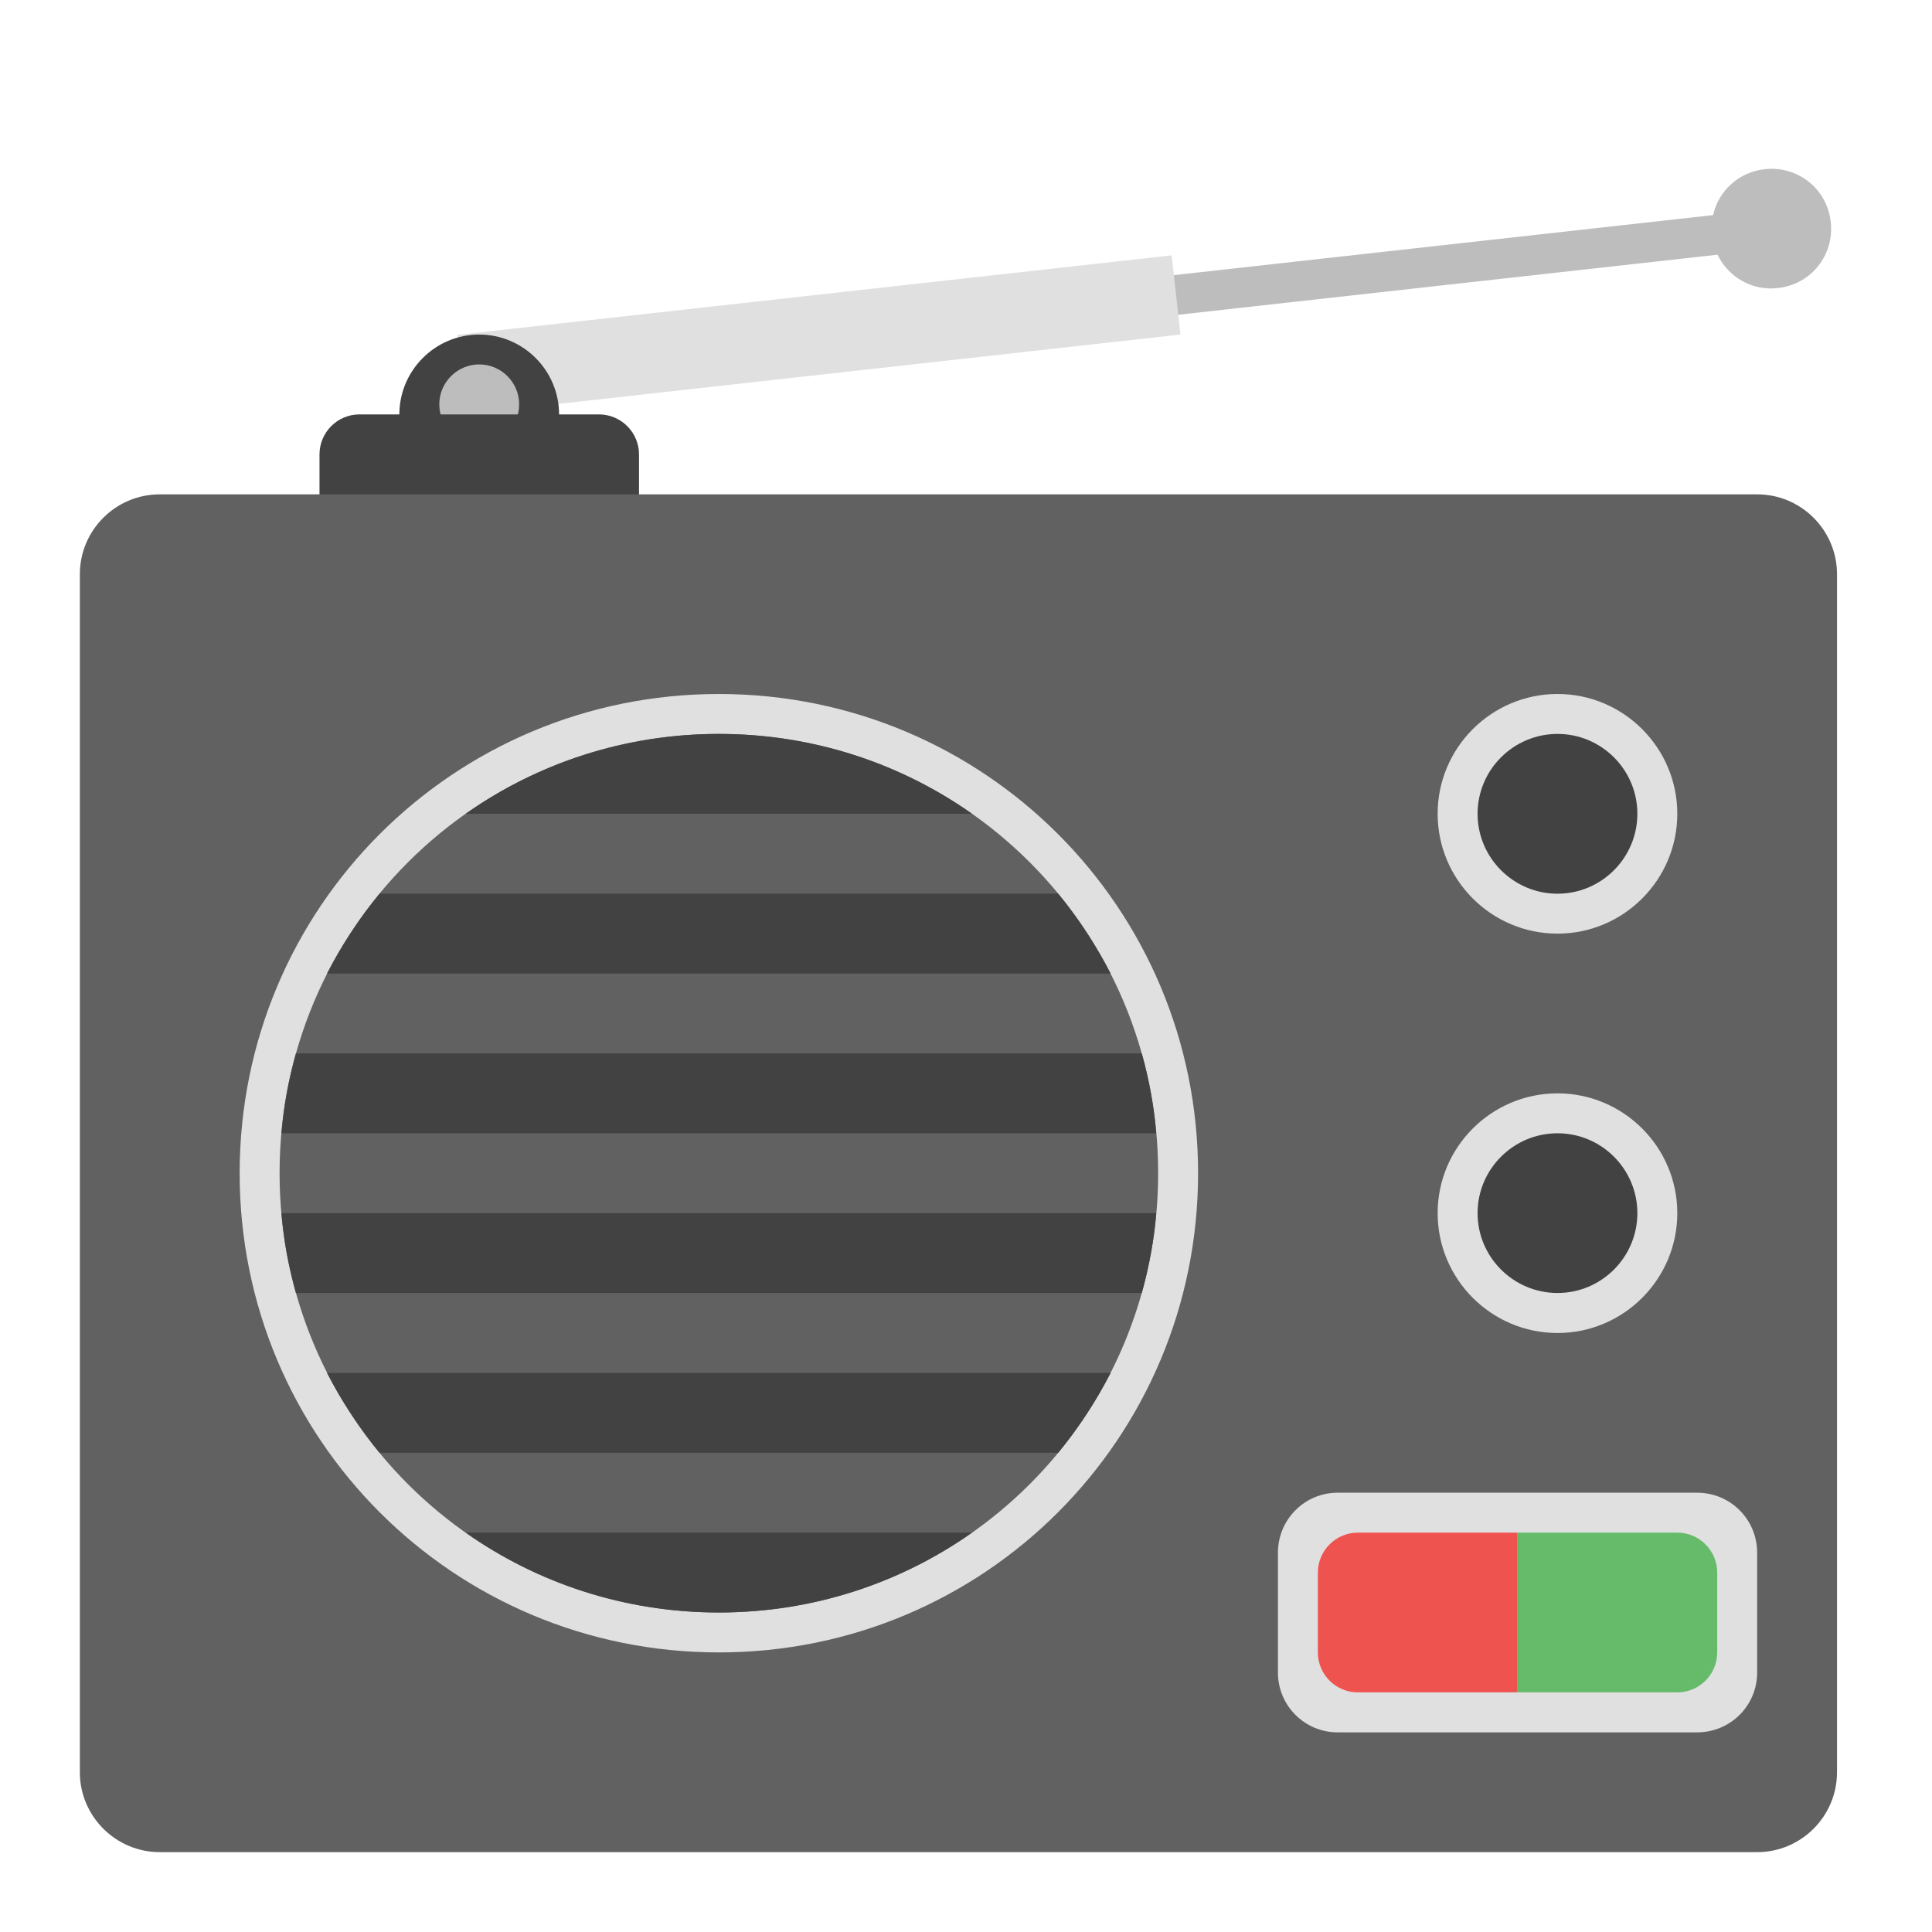 <?xml version="1.0" encoding="UTF-8"?>
<svg xmlns="http://www.w3.org/2000/svg" xmlns:xlink="http://www.w3.org/1999/xlink" width="24px" height="24px" viewBox="0 0 24 24" version="1.1">
<g id="surface1">
<path style=" stroke:none;fill-rule:nonzero;fill:rgb(74.118%,74.118%,74.118%);fill-opacity:1;" d="M 21.922 2.102 C 21.598 2.137 21.348 2.371 21.281 2.672 L 5.953 4.379 L 6.008 4.871 L 21.336 3.164 C 21.469 3.441 21.766 3.617 22.086 3.578 C 22.496 3.535 22.789 3.168 22.742 2.758 C 22.699 2.348 22.332 2.055 21.922 2.102 Z M 21.922 2.102 "/>
<path style=" stroke:none;fill-rule:nonzero;fill:rgb(87.843%,87.843%,87.843%);fill-opacity:1;" d="M 14.555 3.172 L 14.664 4.156 L 5.789 5.145 L 5.68 4.16 Z M 14.555 3.172 "/>
<path style=" stroke:none;fill-rule:nonzero;fill:rgb(25.882%,25.882%,25.882%);fill-opacity:1;" d="M 5.953 4.156 C 6.5 4.156 6.945 4.602 6.945 5.148 C 6.945 5.695 6.5 6.141 5.953 6.141 C 5.406 6.141 4.961 5.695 4.961 5.148 C 4.961 4.602 5.406 4.156 5.953 4.156 Z M 5.953 4.156 "/>
<path style=" stroke:none;fill-rule:nonzero;fill:rgb(74.118%,74.118%,74.118%);fill-opacity:1;" d="M 5.953 4.527 C 6.227 4.527 6.449 4.75 6.449 5.023 C 6.449 5.297 6.227 5.52 5.953 5.52 C 5.68 5.52 5.457 5.297 5.457 5.023 C 5.457 4.75 5.68 4.527 5.953 4.527 Z M 5.953 4.527 "/>
<path style=" stroke:none;fill-rule:nonzero;fill:rgb(25.882%,25.882%,25.882%);fill-opacity:1;" d="M 4.465 5.148 L 7.441 5.148 C 7.715 5.148 7.938 5.371 7.938 5.645 L 7.938 6.637 C 7.938 6.91 7.715 7.133 7.441 7.133 L 4.465 7.133 C 4.191 7.133 3.969 6.91 3.969 6.637 L 3.969 5.645 C 3.969 5.371 4.191 5.148 4.465 5.148 Z M 4.465 5.148 "/>
<path style=" stroke:none;fill-rule:nonzero;fill:rgb(38.039%,38.039%,38.039%);fill-opacity:1;" d="M 1.984 6.141 L 21.828 6.141 C 22.375 6.141 22.82 6.586 22.82 7.133 L 22.82 22.016 C 22.82 22.562 22.375 23.008 21.828 23.008 L 1.984 23.008 C 1.438 23.008 0.992 22.562 0.992 22.016 L 0.992 7.133 C 0.992 6.586 1.438 6.141 1.984 6.141 Z M 1.984 6.141 "/>
<path style=" stroke:none;fill-rule:nonzero;fill:rgb(87.843%,87.843%,87.843%);fill-opacity:1;" d="M 8.93 8.621 C 5.633 8.621 2.977 11.277 2.977 14.574 C 2.977 17.871 5.633 20.527 8.93 20.527 C 12.227 20.527 14.883 17.871 14.883 14.574 C 14.883 11.277 12.227 8.621 8.93 8.621 Z M 8.93 9.117 C 11.953 9.117 14.387 11.551 14.387 14.574 C 14.387 17.598 11.953 20.031 8.93 20.031 C 5.906 20.031 3.473 17.598 3.473 14.574 C 3.473 11.551 5.906 9.117 8.93 9.117 Z M 8.93 9.117 "/>
<path style=" stroke:none;fill-rule:nonzero;fill:rgb(87.843%,87.843%,87.843%);fill-opacity:1;" d="M 19.348 13.582 C 20.168 13.582 20.836 14.25 20.836 15.07 C 20.836 15.891 20.168 16.559 19.348 16.559 C 18.527 16.559 17.859 15.891 17.859 15.07 C 17.859 14.25 18.527 13.582 19.348 13.582 Z M 19.348 13.582 "/>
<path style=" stroke:none;fill-rule:nonzero;fill:rgb(25.882%,25.882%,25.882%);fill-opacity:1;" d="M 19.348 14.078 C 19.895 14.078 20.34 14.523 20.34 15.07 C 20.34 15.617 19.895 16.062 19.348 16.062 C 18.801 16.062 18.355 15.617 18.355 15.07 C 18.355 14.523 18.801 14.078 19.348 14.078 Z M 19.348 14.078 "/>
<path style=" stroke:none;fill-rule:nonzero;fill:rgb(87.843%,87.843%,87.843%);fill-opacity:1;" d="M 19.348 8.621 C 20.168 8.621 20.836 9.289 20.836 10.109 C 20.836 10.93 20.168 11.598 19.348 11.598 C 18.527 11.598 17.859 10.93 17.859 10.109 C 17.859 9.289 18.527 8.621 19.348 8.621 Z M 19.348 8.621 "/>
<path style=" stroke:none;fill-rule:nonzero;fill:rgb(25.882%,25.882%,25.882%);fill-opacity:1;" d="M 19.348 9.117 C 19.895 9.117 20.34 9.562 20.34 10.109 C 20.34 10.656 19.895 11.102 19.348 11.102 C 18.801 11.102 18.355 10.656 18.355 10.109 C 18.355 9.562 18.801 9.117 19.348 9.117 Z M 19.348 9.117 "/>
<path style=" stroke:none;fill-rule:nonzero;fill:rgb(87.843%,87.843%,87.843%);fill-opacity:1;" d="M 16.617 18.543 L 21.082 18.543 C 21.496 18.543 21.828 18.875 21.828 19.289 L 21.828 20.777 C 21.828 21.188 21.496 21.52 21.082 21.52 L 16.617 21.52 C 16.207 21.52 15.875 21.188 15.875 20.777 L 15.875 19.289 C 15.875 18.875 16.207 18.543 16.617 18.543 Z M 16.617 18.543 "/>
<path style=" stroke:none;fill-rule:nonzero;fill:rgb(93.725%,32.549%,31.373%);fill-opacity:1;" d="M 16.867 19.039 C 16.594 19.039 16.371 19.262 16.371 19.535 L 16.371 20.527 C 16.371 20.801 16.594 21.023 16.867 21.023 L 18.852 21.023 L 18.852 19.039 Z M 16.867 19.039 "/>
<path style=" stroke:none;fill-rule:nonzero;fill:rgb(40%,73.333%,41.569%);fill-opacity:1;" d="M 20.836 19.039 C 21.109 19.039 21.332 19.262 21.332 19.535 L 21.332 20.527 C 21.332 20.801 21.109 21.023 20.836 21.023 L 18.852 21.023 L 18.852 19.039 Z M 20.836 19.039 "/>
<path style=" stroke:none;fill-rule:nonzero;fill:rgb(25.882%,25.882%,25.882%);fill-opacity:1;" d="M 8.93 9.117 C 7.758 9.117 6.672 9.484 5.785 10.109 L 12.074 10.109 C 11.188 9.484 10.102 9.117 8.93 9.117 Z M 4.715 11.102 C 4.465 11.406 4.246 11.738 4.062 12.094 L 13.797 12.094 C 13.613 11.738 13.395 11.406 13.145 11.102 Z M 3.676 13.086 C 3.586 13.406 3.523 13.738 3.496 14.078 L 14.363 14.078 C 14.336 13.738 14.273 13.406 14.184 13.086 Z M 3.496 15.07 C 3.523 15.41 3.586 15.742 3.676 16.062 L 14.184 16.062 C 14.273 15.742 14.336 15.41 14.363 15.07 Z M 4.062 17.055 C 4.246 17.41 4.465 17.742 4.715 18.047 L 13.145 18.047 C 13.395 17.742 13.613 17.41 13.797 17.055 Z M 5.785 19.039 C 6.672 19.664 7.758 20.031 8.93 20.031 C 10.102 20.031 11.188 19.664 12.074 19.039 Z M 5.785 19.039 "/>
</g>
</svg>
